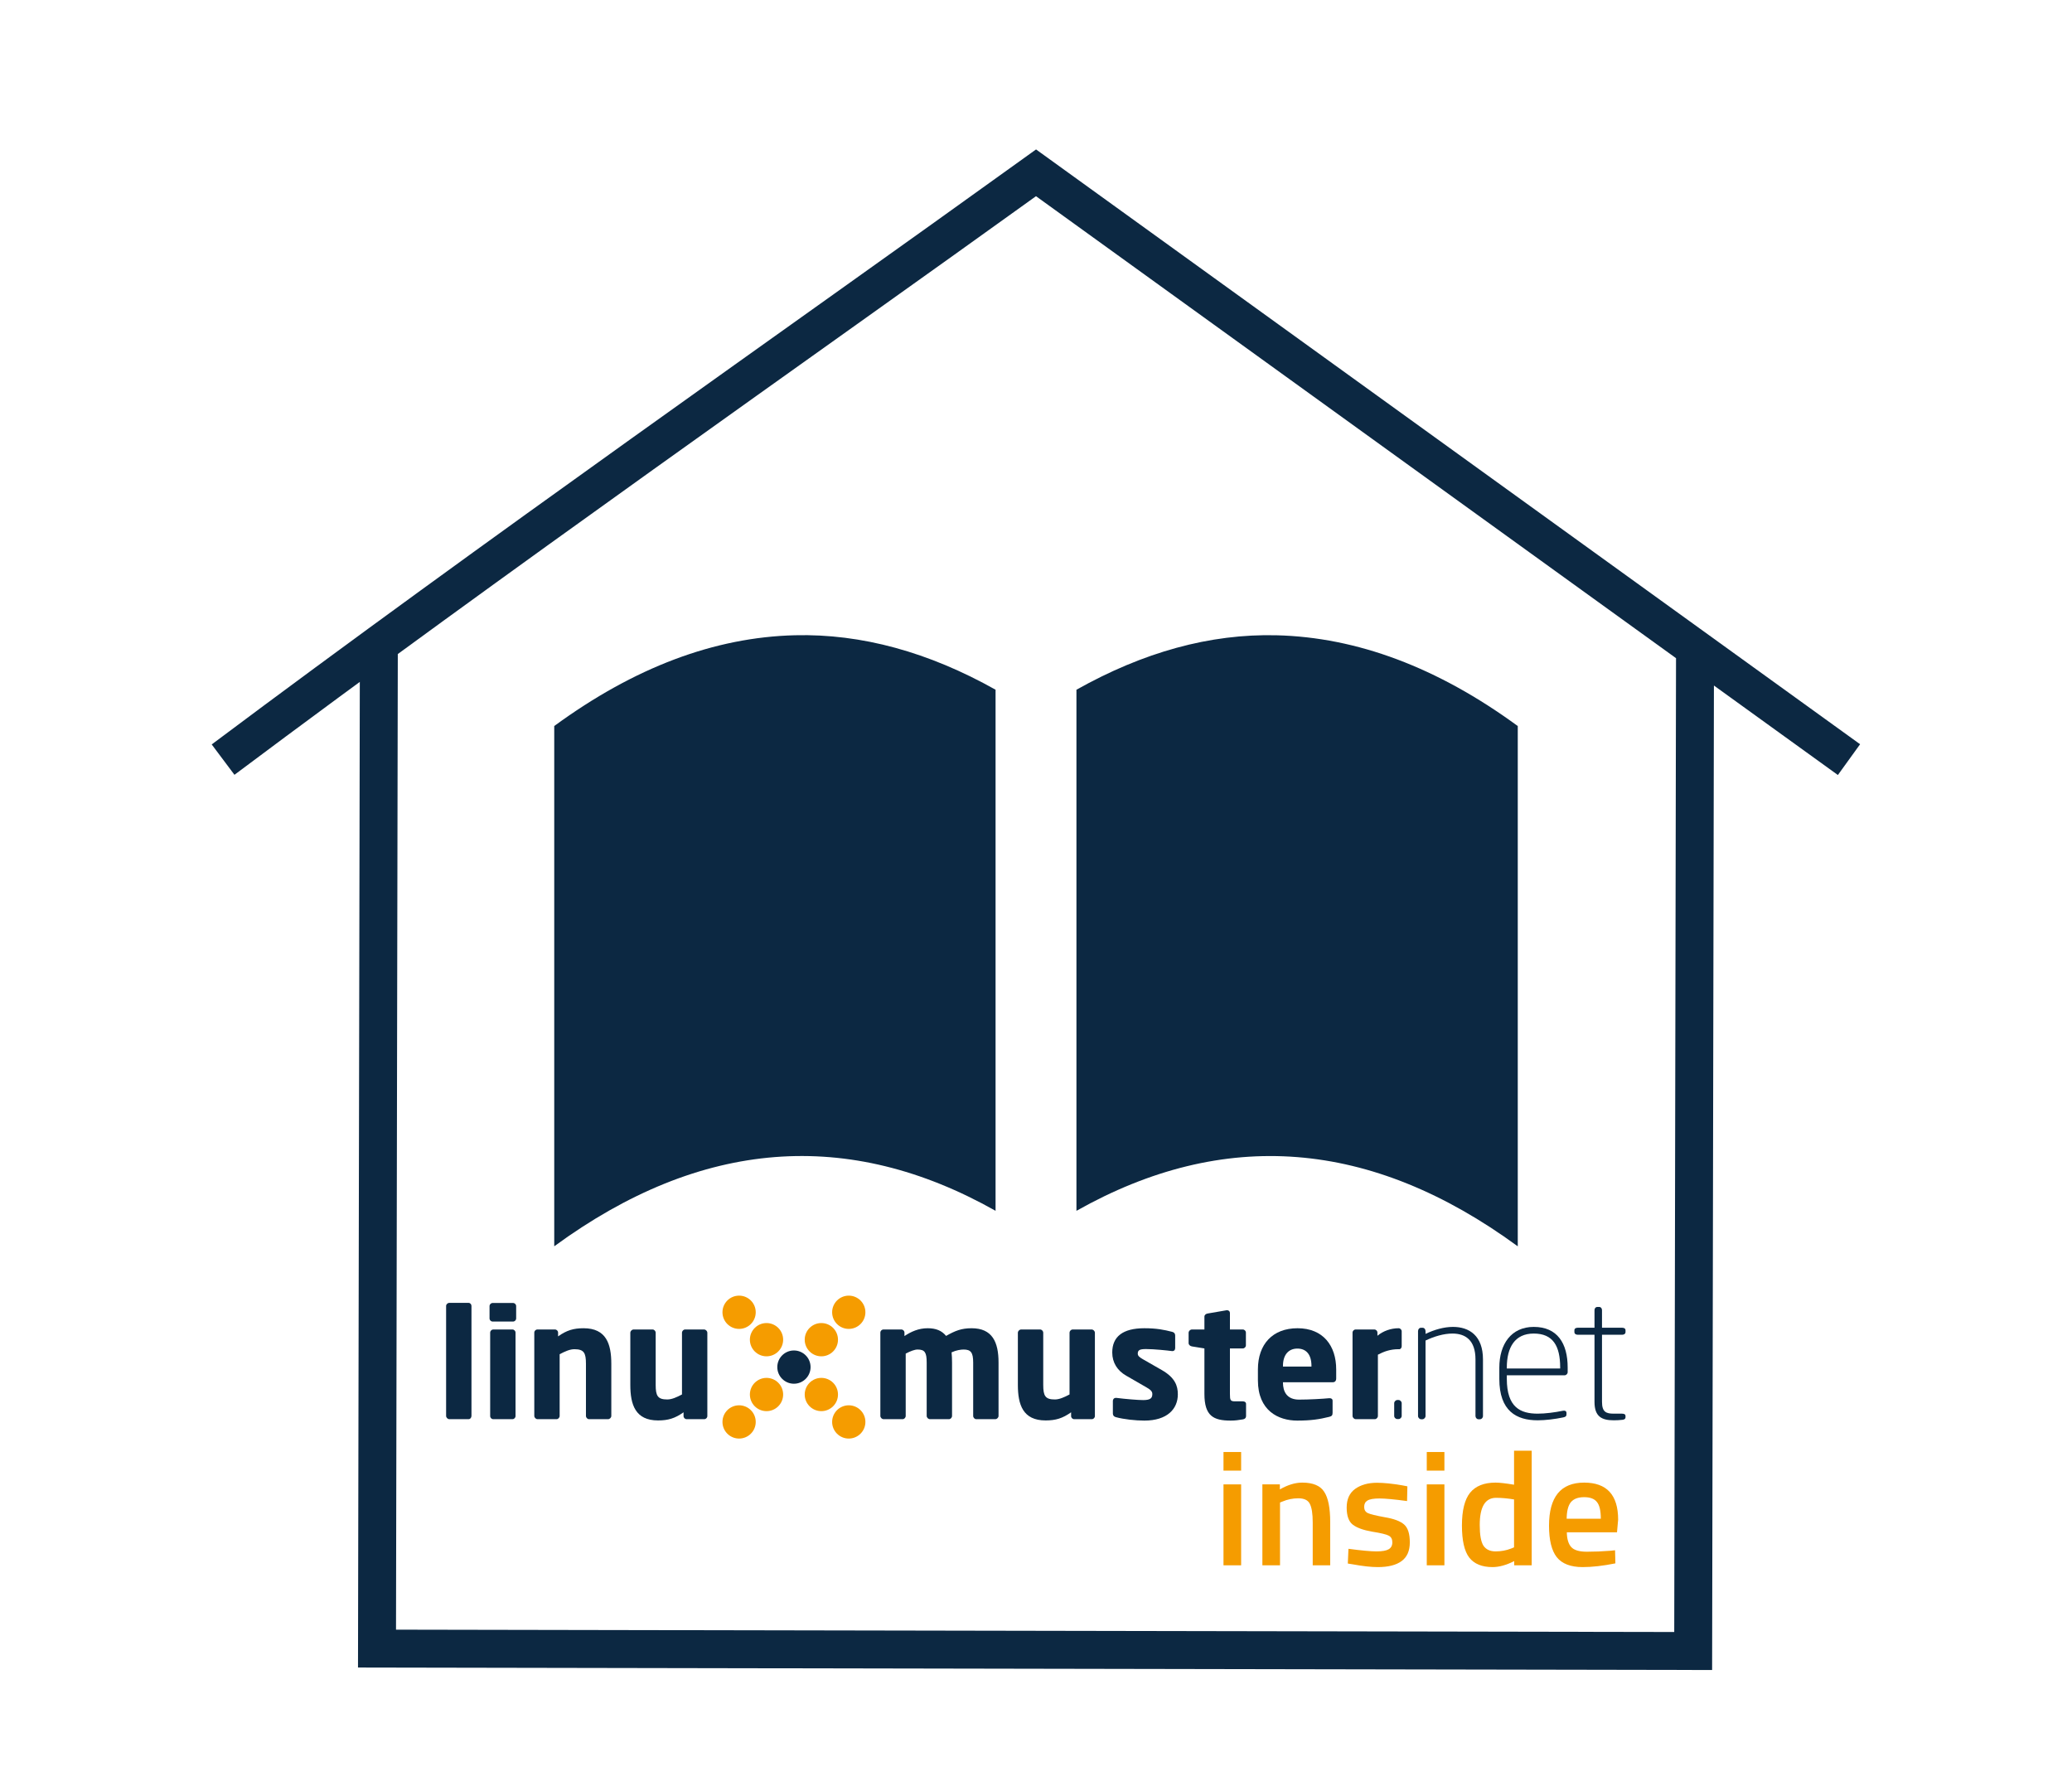 <?xml version="1.0" encoding="UTF-8" standalone="no"?>
<svg
   xmlns:dc="http://purl.org/dc/elements/1.1/"
   xmlns:cc="http://creativecommons.org/ns#"
   xmlns:rdf="http://www.w3.org/1999/02/22-rdf-syntax-ns#"
   xmlns:svg="http://www.w3.org/2000/svg"
   xmlns="http://www.w3.org/2000/svg"
   xmlns:sodipodi="http://sodipodi.sourceforge.net/DTD/sodipodi-0.dtd"
   xmlns:inkscape="http://www.inkscape.org/namespaces/inkscape"
   inkscape:export-ydpi="96"
   inkscape:export-xdpi="96"
   inkscape:export-filename="/home/thorsten/Dokumente/linuxmuster.net/github_artwork/logo/lmn-inside_positiv.png"
   version="1.1"
   id="Ebene_1"
   x="0px"
   y="0px"
   width="1092.062"
   height="938.87"
   viewBox="0 0 1023.808 880.191"
   enable-background="new 0 0 488.038 84.542"
   xml:space="preserve"
   inkscape:version="1.0 (1.0+r73+1)"
   sodipodi:docname="lmn-inside_positiv.svg"><defs
     id="defs59"><rect
       x="711.59"
       y="-371.634"
       width="332.815"
       height="97.964"
       id="rect1318" /><marker
       inkscape:stockid="Arrow1Lstart"
       orient="auto"
       refY="0"
       refX="0"
       id="marker1204"
       style="overflow:visible"
       inkscape:isstock="true"><path
         id="path1202"
         d="M 0,0 5,-5 -12.5,0 5,5 Z"
         style="fill-rule:evenodd;stroke:#000000;stroke-width:1pt"
         transform="matrix(0.8,0,0,0.8,10,0)" /></marker><marker
       inkscape:stockid="Arrow1Lstart"
       orient="auto"
       refY="0"
       refX="0"
       id="marker1182"
       style="overflow:visible"
       inkscape:isstock="true"><path
         id="path1180"
         d="M 0,0 5,-5 -12.5,0 5,5 Z"
         style="fill-rule:evenodd;stroke:#000000;stroke-width:1pt"
         transform="matrix(0.8,0,0,0.8,10,0)" /></marker><marker
       inkscape:stockid="Arrow1Lend"
       orient="auto"
       refY="0"
       refX="0"
       id="Arrow1Lend"
       style="overflow:visible"
       inkscape:isstock="true"><path
         id="path905"
         d="M 0,0 5,-5 -12.5,0 5,5 Z"
         style="fill-rule:evenodd;stroke:#000000;stroke-width:1pt"
         transform="matrix(-0.8,0,0,-0.8,-10,0)" /></marker><marker
       inkscape:stockid="Arrow1Lstart"
       orient="auto"
       refY="0"
       refX="0"
       id="Arrow1Lstart"
       style="overflow:visible"
       inkscape:isstock="true"><path
         id="path902"
         d="M 0,0 5,-5 -12.5,0 5,5 Z"
         style="fill-rule:evenodd;stroke:#000000;stroke-width:1pt"
         transform="matrix(0.8,0,0,0.8,10,0)" /></marker></defs><sodipodi:namedview
     pagecolor="#ffffff"
     bordercolor="#666666"
     borderopacity="1"
     objecttolerance="10"
     gridtolerance="10"
     guidetolerance="10"
     inkscape:pageopacity="0"
     inkscape:pageshadow="2"
     inkscape:window-width="1884"
     inkscape:window-height="1051"
     id="namedview57"
     showgrid="false"
     showguides="true"
     inkscape:guide-bbox="true"
     inkscape:zoom="0.70710678"
     inkscape:cx="593.29942"
     inkscape:cy="539.08722"
     inkscape:window-x="36"
     inkscape:window-y="0"
     inkscape:window-maximized="1"
     inkscape:current-layer="Ebene_1"
     fit-margin-top="0"
     fit-margin-left="0"
     fit-margin-right="0"
     fit-margin-bottom="0"
     inkscape:document-rotation="0"><sodipodi:guide
       position="1586.547,418.603"
       orientation="0,1"
       id="guide4197" /><sodipodi:guide
       position="1554.273,570.137"
       orientation="1,0"
       id="guide3416" /></sodipodi:namedview><rect
     width="1023.808"
     height="880.191"
     id="rect3"
     x="2.2737368e-13"
     y="0"
     style="fill:#ffffff;stroke-width:1" /><g
     id="g1312"
     transform="matrix(1.302,0,0,1.302,194.071,617.411)"
     style="stroke-width:0.768"><g
       id="g5"
       style="stroke-width:0.768"><circle
         style="fill:#f59c00;stroke-width:0.768"
         id="circle7"
         r="6.312"
         cy="55.051"
         cx="162.65" /><circle
         style="fill:#f59c00;stroke-width:0.768"
         id="circle9"
         r="6.311"
         cy="65.456"
         cx="173.055" /><circle
         style="fill:#f59c00;stroke-width:0.768"
         id="circle11"
         r="6.311"
         cy="34.242"
         cx="141.841" /><circle
         style="fill:#f59c00;stroke-width:0.768"
         id="circle13"
         r="6.311"
         cy="23.837"
         cx="131.436" /><circle
         style="fill:#f59c00;stroke-width:0.768"
         id="circle15"
         r="6.311"
         cy="55.051"
         cx="141.841" /><circle
         style="fill:#f59c00;stroke-width:0.768"
         id="circle17"
         r="6.311"
         cy="65.456"
         cx="131.436" /><circle
         style="fill:#f59c00;stroke-width:0.768"
         id="circle19"
         r="6.312"
         cy="34.242"
         cx="162.65" /><circle
         style="fill:#f59c00;stroke-width:0.768"
         id="circle21"
         r="6.311"
         cy="23.837"
         cx="173.055" /></g><g
       id="g23"
       style="stroke-width:0.768"><path
         style="fill:#0c2842;stroke-width:0.768"
         inkscape:connector-curvature="0"
         id="path25"
         d="m 28.741,20.264 h -7.248 c -0.654,0 -1.247,0.536 -1.247,1.188 v 41.716 c 0,0.652 0.593,1.247 1.247,1.247 h 7.248 c 0.654,0 1.129,-0.595 1.129,-1.247 V 21.452 c 0,-0.653 -0.475,-1.188 -1.129,-1.188 z" /><path
         style="fill:#0c2842;stroke-width:0.768"
         inkscape:connector-curvature="0"
         id="path27"
         d="m 45.639,20.309 h -7.723 c -0.654,0 -1.189,0.535 -1.189,1.188 v 4.674 c 0,0.654 0.536,1.189 1.189,1.189 h 7.723 c 0.654,0 1.189,-0.536 1.189,-1.189 v -4.674 c 10e-4,-0.653 -0.535,-1.188 -1.189,-1.188 z" /><path
         style="fill:#0c2842;stroke-width:0.768"
         inkscape:connector-curvature="0"
         id="path29"
         d="m 45.403,30.373 h -7.25 c -0.654,0 -1.187,0.535 -1.187,1.188 v 31.666 c 0,0.654 0.533,1.188 1.187,1.188 h 7.25 c 0.651,0 1.187,-0.534 1.187,-1.188 V 31.561 c 0,-0.654 -0.536,-1.188 -1.187,-1.188 z" /><path
         style="fill:#0c2842;stroke-width:0.768"
         inkscape:connector-curvature="0"
         id="path31"
         d="m 72.425,29.897 c -3.802,0 -6.417,0.772 -9.684,3.089 V 31.56 c 0,-0.654 -0.536,-1.188 -1.189,-1.188 h -6.654 c -0.654,0 -1.187,0.535 -1.187,1.188 v 31.607 c 0,0.652 0.594,1.247 1.248,1.247 h 7.189 c 0.651,0 1.187,-0.595 1.187,-1.247 V 39.759 c 2.02,-1.068 3.863,-1.901 5.585,-1.901 3.624,0 4.396,1.367 4.396,5.525 v 19.785 c 0,0.652 0.536,1.247 1.189,1.247 h 7.188 c 0.654,0 1.247,-0.595 1.247,-1.247 V 43.383 C 82.939,35.897 81.039,29.897 72.425,29.897 Z" /><path
         style="fill:#0c2842;stroke-width:0.768"
         inkscape:connector-curvature="0"
         id="path33"
         d="m 118.137,30.373 h -7.187 c -0.654,0 -1.189,0.594 -1.189,1.248 v 23.408 c -2.02,1.069 -3.863,1.901 -5.585,1.901 -3.624,0 -4.396,-1.366 -4.396,-5.526 V 31.62 c 0,-0.654 -0.536,-1.248 -1.188,-1.248 h -7.189 c -0.654,0 -1.248,0.594 -1.248,1.248 v 19.783 c 0,7.486 1.901,13.487 10.515,13.487 3.802,0 6.417,-0.772 9.684,-3.09 v 1.426 c 0,0.654 0.536,1.188 1.189,1.188 h 6.654 c 0.654,0 1.187,-0.534 1.187,-1.188 V 31.62 c 0,-0.654 -0.593,-1.247 -1.247,-1.247 z" /><path
         style="fill:#0c2842;stroke-width:0.768"
         inkscape:connector-curvature="0"
         id="path35"
         d="m 219.676,29.897 c -3.86,0 -6.237,0.95 -9.685,2.911 -1.662,-2.02 -3.86,-2.911 -7.008,-2.911 -3.448,0 -6.3,1.306 -8.794,2.97 v -1.306 c 0,-0.654 -0.536,-1.188 -1.187,-1.188 h -6.774 c -0.654,0 -1.187,0.535 -1.187,1.188 v 31.607 c 0,0.652 0.593,1.247 1.247,1.247 h 7.19 c 0.651,0 1.187,-0.595 1.187,-1.247 V 39.521 c 1.841,-0.951 3.387,-1.544 4.516,-1.544 2.731,0 3.445,1.128 3.445,4.93 v 20.261 c 0,0.652 0.594,1.247 1.248,1.247 h 7.189 c 0.651,0 1.187,-0.595 1.187,-1.247 V 42.907 c 0,-1.306 -0.06,-2.673 -0.178,-3.861 1.783,-0.831 3.566,-1.069 4.574,-1.069 2.733,0 3.624,1.128 3.624,4.93 v 20.261 c 0,0.652 0.536,1.247 1.189,1.247 h 7.19 c 0.651,0 1.247,-0.595 1.247,-1.247 V 42.907 c 0,-7.782 -2.376,-13.01 -10.22,-13.01 z" /><path
         style="fill:#0c2842;stroke-width:0.768"
         inkscape:connector-curvature="0"
         id="path37"
         d="m 265.216,30.373 h -7.189 c -0.653,0 -1.187,0.594 -1.187,1.248 v 23.408 c -2.022,1.069 -3.863,1.901 -5.586,1.901 -3.624,0 -4.396,-1.366 -4.396,-5.526 V 31.62 c 0,-0.654 -0.536,-1.248 -1.189,-1.248 h -7.19 c -0.651,0 -1.247,0.594 -1.247,1.248 v 19.783 c 0,7.486 1.901,13.487 10.517,13.487 3.802,0 6.415,-0.772 9.684,-3.09 v 1.426 c 0,0.654 0.533,1.188 1.188,1.188 h 6.654 c 0.653,0 1.188,-0.534 1.188,-1.188 V 31.62 c 0,-0.654 -0.593,-1.247 -1.247,-1.247 z" /><path
         style="fill:#0c2842;stroke-width:0.768"
         inkscape:connector-curvature="0"
         id="path39"
         d="m 291.943,45.819 -7.369,-4.218 c -1.187,-0.713 -1.84,-1.188 -1.84,-2.08 0,-1.367 0.832,-1.723 3.148,-1.723 3.029,0 8.14,0.534 9.862,0.772 0.058,0 0.118,0 0.179,0 0.594,0 1.009,-0.417 1.009,-1.128 v -4.813 c 0,-0.713 -0.415,-1.188 -1.13,-1.365 -3.027,-0.773 -5.879,-1.367 -10.574,-1.367 -8.198,0 -12.179,3.208 -12.179,9.208 0,3.863 1.961,6.893 5.288,8.794 l 7.723,4.455 c 1.663,0.95 2.198,1.604 2.198,2.495 0,1.545 -0.653,2.316 -3.506,2.316 -1.9,0 -6.891,-0.415 -10.099,-0.831 -0.061,0 -0.179,0 -0.239,0 -0.712,0 -1.127,0.534 -1.127,1.129 v 4.813 c 0,0.713 0.415,1.188 1.127,1.366 3.03,0.831 7.547,1.307 10.813,1.307 8.674,0 12.715,-4.396 12.715,-9.981 10e-4,-3.207 -1.068,-6.297 -5.999,-9.149 z" /><path
         style="fill:#0c2842;stroke-width:0.768"
         inkscape:connector-curvature="0"
         id="path41"
         d="m 322.581,57.642 h -2.91 c -1.783,0 -1.961,-0.415 -1.961,-2.792 V 37.561 h 4.871 c 0.653,0 1.189,-0.535 1.189,-1.188 v -4.812 c 0,-0.654 -0.536,-1.188 -1.189,-1.188 h -4.871 v -6.298 c 0,-0.593 -0.476,-1.01 -1.069,-1.01 -0.061,0 -0.12,0 -0.179,0 l -7.247,1.248 c -0.654,0.12 -1.189,0.534 -1.189,1.188 v 4.873 h -4.753 c -0.654,0 -1.247,0.594 -1.247,1.248 v 3.921 c 0,0.653 0.593,1.128 1.247,1.248 l 4.753,0.772 V 54.79 c 0,8.437 3.445,10.159 9.98,10.159 1.723,0 2.912,-0.179 4.693,-0.476 0.714,-0.118 1.129,-0.593 1.129,-1.188 v -4.634 c 0,-0.653 -0.475,-1.009 -1.247,-1.009 z" /><path
         style="fill:#0c2842;stroke-width:0.768"
         inkscape:connector-curvature="0"
         id="path43"
         d="m 343.359,29.897 c -9.445,0 -15.03,6.059 -15.03,15.625 v 4.158 c 0,11.467 7.723,15.269 14.912,15.269 5.168,0 8.377,-0.476 12.18,-1.426 1.011,-0.237 1.247,-0.654 1.247,-1.604 v -4.514 c 0,-0.654 -0.476,-0.951 -1.129,-0.951 -0.059,0 -0.118,0 -0.179,0 -2.374,0.236 -7.663,0.535 -11.407,0.535 -4.692,0 -6.118,-3.09 -6.118,-6.478 v -0.118 h 18.954 c 0.771,0 1.247,-0.534 1.247,-1.426 v -3.445 c 0,-8.971 -4.932,-15.625 -14.677,-15.625 z m 5.289,14.556 h -10.813 v -0.238 c 0,-4.336 2.198,-6.595 5.467,-6.595 3.327,0 5.347,2.199 5.347,6.595 v 0.238 z" /><path
         style="fill:#0c2842;stroke-width:0.768"
         inkscape:connector-curvature="0"
         id="path45"
         d="m 381.705,29.897 c -2.852,0 -5.821,1.01 -8.02,2.852 v -1.188 c 0,-0.654 -0.535,-1.188 -1.189,-1.188 h -7.069 c -0.653,0 -1.189,0.535 -1.189,1.188 v 31.607 c 0,0.652 0.597,1.247 1.25,1.247 h 7.188 c 0.653,0 1.189,-0.595 1.189,-1.247 v -23.23 c 2.198,-1.188 4.753,-2.08 7.662,-2.08 h 0.476 c 0.535,0 0.893,-0.594 0.893,-1.129 v -5.643 c -0.001,-0.654 -0.537,-1.189 -1.191,-1.189 z" /><circle
         style="fill:#0c2842;stroke-width:0.768"
         id="circle47"
         r="6.311"
         cy="44.646"
         cx="152.246" /><path
         style="fill:#0c2842;stroke-width:0.768"
         inkscape:connector-curvature="0"
         id="path49"
         d="m 381.667,57.13 h -0.389 c -0.646,0 -1.23,0.581 -1.23,1.229 v 4.786 c 0,0.712 0.584,1.229 1.23,1.229 h 0.389 c 0.646,0 1.228,-0.518 1.228,-1.229 v -4.786 c 0,-0.648 -0.582,-1.229 -1.228,-1.229 z" /><path
         style="fill:#0c2842;stroke-width:0.768"
         inkscape:connector-curvature="0"
         id="path51"
         d="m 402.356,29.389 c -3.363,0 -7.05,1.035 -10.413,2.653 v -1.035 c 0,-0.712 -0.453,-1.294 -1.165,-1.294 h -0.517 c -0.712,0 -1.165,0.583 -1.165,1.294 v 32.214 c 0,0.646 0.581,1.229 1.228,1.229 h 0.389 c 0.646,0 1.23,-0.583 1.23,-1.229 V 34.564 c 3.233,-1.552 6.922,-2.651 10.22,-2.651 4.853,0 8.734,2.457 8.734,9.833 v 21.476 c 0,0.646 0.516,1.229 1.162,1.229 h 0.454 c 0.712,0 1.228,-0.583 1.228,-1.229 V 41.746 c 0,-8.992 -5.175,-12.357 -11.385,-12.357 z" /><path
         style="fill:#0c2842;stroke-width:0.768"
         inkscape:connector-curvature="0"
         id="path53"
         d="m 433.011,29.389 c -8.539,0 -13.067,6.534 -13.067,15.461 v 4.27 c 0,12.226 6.533,15.72 14.556,15.72 2.909,0 6.596,-0.454 9.701,-1.101 0.973,-0.194 1.23,-0.518 1.23,-1.229 v -0.452 c 0,-0.841 -0.712,-0.971 -1.358,-0.841 -3.17,0.646 -6.729,1.099 -9.573,1.099 -6.471,0 -11.711,-2.328 -11.711,-13.195 v -1.358 h 21.865 c 0.647,0 1.229,-0.518 1.229,-1.229 V 44.788 C 445.882,35.6 441.938,29.389 433.011,29.389 Z m 10.026,15.785 h -20.249 v -0.323 c 0,-7.698 3.042,-12.938 10.223,-12.938 7.31,0 10.026,4.722 10.026,12.873 z" /><path
         style="fill:#0c2842;stroke-width:0.768"
         inkscape:connector-curvature="0"
         id="path55"
         d="m 466.609,32.365 c 0.712,0 1.229,-0.388 1.229,-1.035 v -0.647 c 0,-0.647 -0.517,-0.971 -1.229,-0.971 h -7.698 V 23.05 c 0,-0.646 -0.389,-1.229 -1.035,-1.229 h -0.712 c -0.712,0 -1.1,0.583 -1.1,1.229 v 6.663 h -6.403 c -0.712,0 -1.229,0.323 -1.229,0.971 v 0.647 c 0,0.646 0.517,1.035 1.229,1.035 h 6.403 v 25.487 c 0,5.563 2.719,6.987 7.31,6.987 1.101,0 2.394,-0.065 3.363,-0.194 0.907,-0.129 1.101,-0.518 1.101,-1.035 v -0.389 c 0,-0.581 -0.389,-0.906 -1.358,-0.906 h -3.105 c -2.847,0 -4.463,-0.581 -4.463,-4.463 V 32.365 Z" /><g
         aria-label="inside"
         transform="translate(-400.376,438.072)"
         id="text1316"
         style="font-style:normal;font-variant:normal;font-weight:bold;font-stretch:normal;font-size:61.426px;line-height:1.25;font-family:'Titillium Web';-inkscape-font-specification:'Titillium Web Bold';font-variant-ligatures:normal;font-variant-caps:normal;font-variant-numeric:normal;font-feature-settings:normal;text-align:start;letter-spacing:0px;word-spacing:0px;writing-mode:lr-tb;text-anchor:start;white-space:pre;shape-inside:url(#rect1318);fill:#f59c00;fill-opacity:1;stroke:none"><path
           d="m 715.644,-318.2 v -30.713 h 6.695 v 30.713 z m 0,-35.934 v -7.064 h 6.695 v 7.064 z"
           style="font-style:normal;font-variant:normal;font-weight:600;font-stretch:normal;font-family:'Titillium Web';-inkscape-font-specification:'Titillium Web Semi-Bold'"
           id="path1342" /><path
           d="m 737.096,-318.2 h -6.695 v -30.713 h 6.634 v 1.904 q 4.484,-2.58 8.477,-2.58 6.143,0 8.354,3.501 2.273,3.44 2.273,11.425 v 16.462 h -6.634 v -16.278 q 0,-4.976 -1.106,-7.064 -1.044,-2.088 -4.361,-2.088 -3.133,0 -6.02,1.229 l -0.921,0.369 z"
           style="font-style:normal;font-variant:normal;font-weight:600;font-stretch:normal;font-family:'Titillium Web';-inkscape-font-specification:'Titillium Web Semi-Bold'"
           id="path1344" /><path
           d="m 785.308,-342.586 q -7.248,-0.983 -10.504,-0.983 -3.256,0 -4.546,0.799 -1.229,0.737 -1.229,2.396 0,1.659 1.351,2.334 1.413,0.676 6.511,1.597 5.16,0.86 7.31,2.764 2.15,1.904 2.15,6.757 0,4.853 -3.133,7.125 -3.071,2.273 -9.03,2.273 -3.747,0 -9.46,-1.044 l -1.904,-0.307 0.246,-5.59 q 7.371,0.983 10.627,0.983 3.256,0 4.607,-0.799 1.413,-0.799 1.413,-2.641 0,-1.843 -1.351,-2.518 -1.29,-0.737 -6.327,-1.536 -4.976,-0.86 -7.31,-2.641 -2.334,-1.781 -2.334,-6.511 0,-4.73 3.194,-7.064 3.256,-2.334 8.293,-2.334 3.931,0 9.644,0.983 l 1.904,0.369 z"
           style="font-style:normal;font-variant:normal;font-weight:600;font-stretch:normal;font-family:'Titillium Web';-inkscape-font-specification:'Titillium Web Semi-Bold'"
           id="path1346" /><path
           d="m 792.787,-318.2 v -30.713 h 6.695 v 30.713 z m 0,-35.934 v -7.064 h 6.695 v 7.064 z"
           style="font-style:normal;font-variant:normal;font-weight:600;font-stretch:normal;font-family:'Titillium Web';-inkscape-font-specification:'Titillium Web Semi-Bold'"
           id="path1348" /><path
           d="m 832.606,-361.69 v 43.49 h -6.634 v -1.597 q -4.484,2.273 -8.231,2.273 -6.02,0 -8.845,-3.624 -2.764,-3.624 -2.764,-12.162 0,-8.538 3.071,-12.408 3.133,-3.87 9.705,-3.87 2.211,0 7.003,0.799 v -12.9 z m -7.74,37.102 1.044,-0.43 v -18.182 q -3.686,-0.614 -6.818,-0.614 -6.204,0 -6.204,10.32 0,5.651 1.413,7.863 1.474,2.15 4.607,2.15 3.133,0 5.958,-1.106 z"
           style="font-style:normal;font-variant:normal;font-weight:600;font-stretch:normal;font-family:'Titillium Web';-inkscape-font-specification:'Titillium Web Semi-Bold'"
           id="path1350" /><path
           d="m 862.524,-323.728 1.72,-0.184 0.123,4.976 q -7.003,1.413 -12.408,1.413 -6.818,0 -9.828,-3.747 -2.948,-3.747 -2.948,-11.978 0,-16.339 13.33,-16.339 12.9,0 12.9,14.067 l -0.43,4.791 h -19.042 q 0.061,3.808 1.659,5.59 1.597,1.781 5.958,1.781 4.361,0 8.968,-0.369 z m -3.686,-12.162 q 0,-4.546 -1.474,-6.327 -1.413,-1.843 -4.853,-1.843 -3.44,0 -5.037,1.904 -1.536,1.904 -1.597,6.266 z"
           style="font-style:normal;font-variant:normal;font-weight:600;font-stretch:normal;font-family:'Titillium Web';-inkscape-font-specification:'Titillium Web Semi-Bold'"
           id="path1352" /></g></g></g><path
     d="m 837.539,317.626 -0.913,498.204 -650.341,-1.192 v 0 l 0.911,-497.012 m -76.966,57.733 C 245.893,273.78 392.568,171.286 511.922,85.4 L 913.613,375.36"
     style="fill:none;fill-opacity:1;stroke:#0c2842;stroke-width:18.75;stroke-miterlimit:4;stroke-dasharray:none"
     id="path1269" /><g
     transform="matrix(7.993,0,0,6.524,-5509.141,-928.168)"
     style="fill:#0c2842;stroke:none;stroke-width:0.138"
     id="g6027-1"><path
       d="m 755.79,233.98 c 9.095,-6.28 18.187,-5.467 27.282,2.688 v -39.406 c -4.963,-4.45 -9.944,-6.723 -14.907,-6.875 -4.128,-0.126 -8.247,1.284 -12.375,4.125 v 39.469 z"
       inkscape:connector-curvature="0"
       style="fill:#0c2842;fill-rule:evenodd;stroke:none;stroke-width:0.138"
       id="path5652-4-1-50-9" /><path
       d="m 750.79,194.51 c -4.128,-2.841 -8.279,-4.251 -12.407,-4.125 -4.963,0.152 -9.912,2.425 -14.875,6.875 v 39.406 c 9.095,-8.155 18.187,-8.968 27.282,-2.688 v -39.469 z"
       inkscape:connector-curvature="0"
       style="fill:#0c2842;fill-rule:evenodd;stroke:none;stroke-width:0.138"
       id="path5650-8-5-7-5" /></g></svg>

